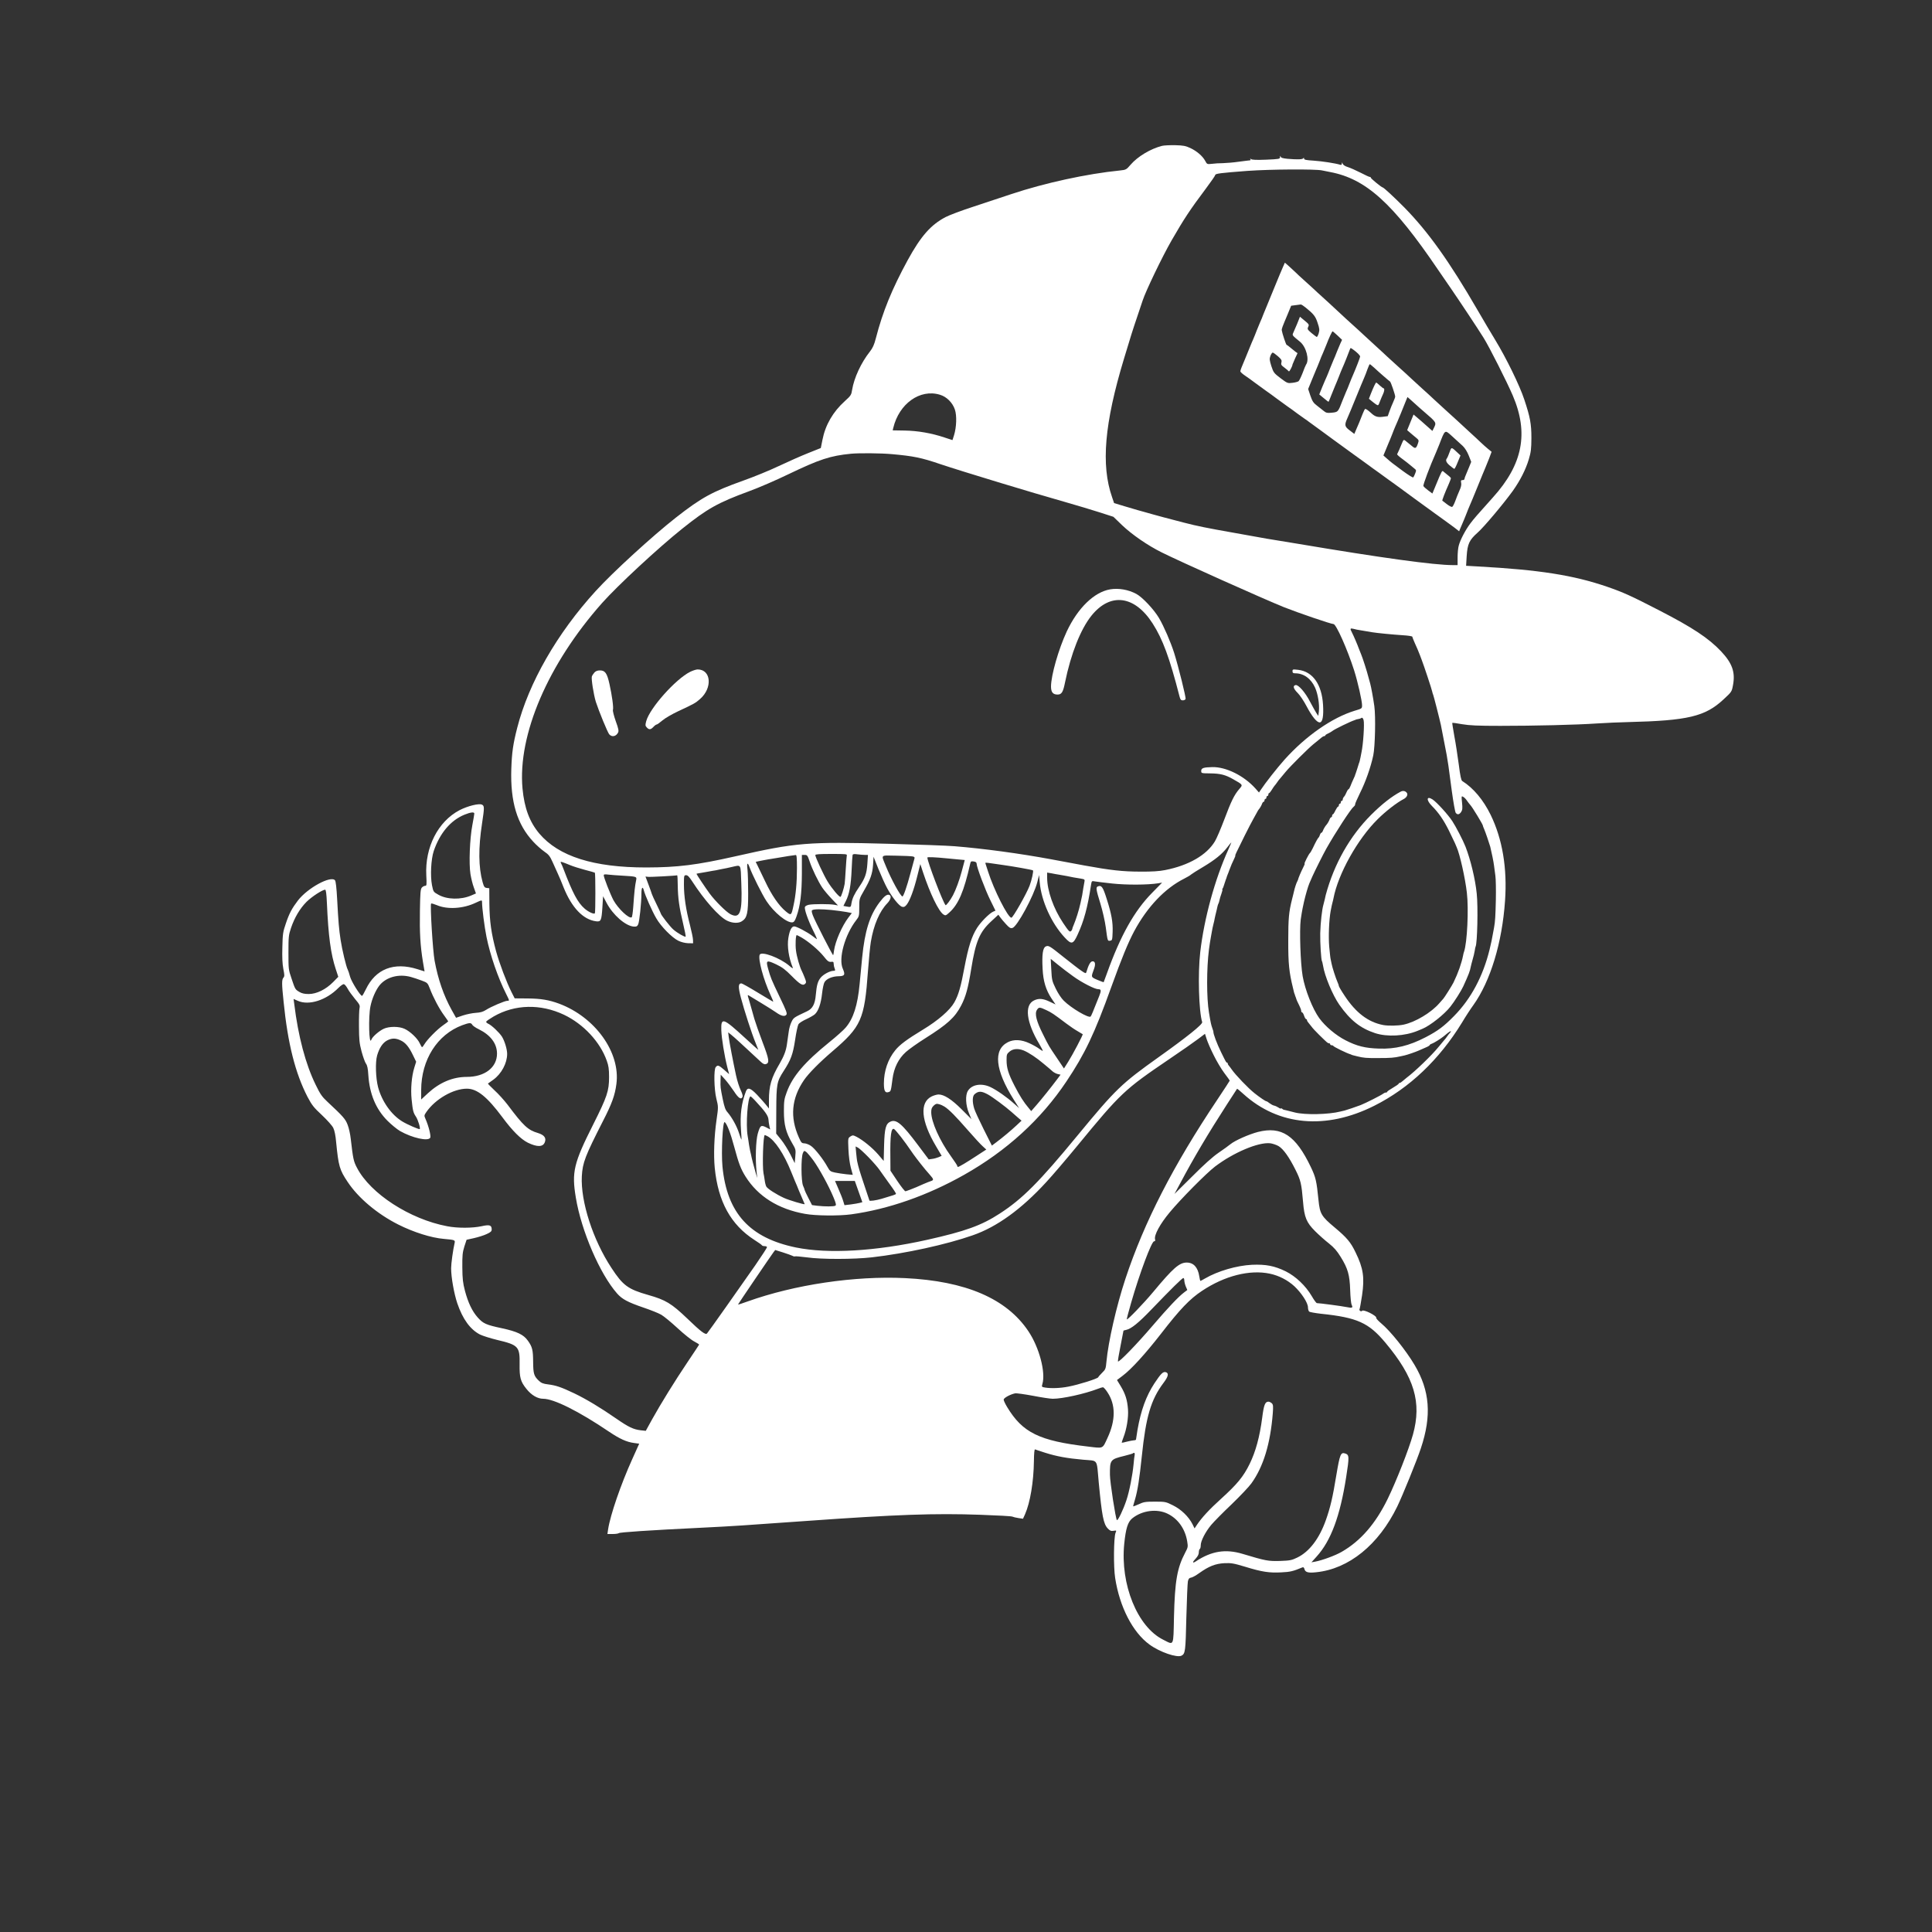 <?xml version="1.0" standalone="no"?>
<!DOCTYPE svg PUBLIC "-//W3C//DTD SVG 20010904//EN"
 "http://www.w3.org/TR/2001/REC-SVG-20010904/DTD/svg10.dtd">
<svg version="1.0" xmlns="http://www.w3.org/2000/svg"
 width="2000pt" height="2000pt" viewBox="0 0 2000 2000"
 preserveAspectRatio="xMidYMid meet">
<rect x="0" y="0" width="2000" height="2000" fill="#333333" stroke="none"/>
<g transform="translate(0,2000) scale(0.1,-0.1)"
fill="#ffffff" stroke="none">
<path d="M12029 18490 c-118 -30 -252 -110 -325 -195 -45 -52 -47 -53 -112
-60 -341 -34 -777 -129 -1122 -244 -96 -32 -274 -91 -395 -131 -121 -39 -250
-88 -286 -107 -153 -80 -256 -197 -392 -445 -164 -301 -259 -534 -330 -809
-18 -70 -33 -102 -63 -140 -90 -114 -163 -271 -183 -395 -8 -52 -13 -60 -75
-116 -123 -111 -202 -247 -232 -401 l-17 -85 -130 -52 c-71 -28 -209 -89 -306
-135 -97 -46 -261 -113 -366 -150 -322 -115 -434 -176 -698 -383 -240 -188
-655 -567 -830 -760 -400 -438 -694 -951 -813 -1417 -43 -168 -55 -253 -61
-425 -11 -339 60 -575 228 -754 32 -35 83 -80 113 -101 46 -31 59 -48 86 -108
18 -40 43 -94 55 -122 13 -27 40 -92 60 -143 84 -208 201 -331 334 -349 52 -7
58 6 67 146 l7 113 36 -68 c66 -126 196 -239 281 -246 28 -2 36 2 46 22 13 26
34 223 34 323 0 60 13 76 25 30 12 -49 86 -216 128 -288 49 -86 165 -203 230
-234 29 -14 69 -24 100 -25 l52 -1 -1 35 c0 19 -15 89 -32 156 -41 156 -62
295 -62 417 0 94 1 97 23 97 16 0 32 -17 62 -63 126 -195 278 -367 362 -408
55 -27 119 -29 154 -5 53 34 64 82 64 286 0 102 -3 213 -7 248 -9 70 1 81 21
25 28 -78 132 -286 176 -352 77 -117 212 -227 268 -219 17 2 27 17 43 63 38
107 54 235 55 443 l0 192 29 0 c26 0 30 -5 51 -67 26 -79 89 -209 132 -273 17
-25 60 -76 96 -114 l66 -69 -38 7 c-48 9 -216 9 -263 0 -19 -4 -38 -13 -41
-22 -9 -22 30 -133 84 -244 27 -53 44 -94 38 -90 -5 3 -26 18 -45 33 -52 40
-164 99 -188 99 -28 0 -48 -40 -61 -120 -14 -85 4 -205 45 -305 6 -14 -5 -9
-36 18 -96 82 -290 154 -306 113 -18 -46 39 -256 111 -413 19 -40 32 -73 29
-73 -2 0 -74 43 -160 95 -85 52 -162 95 -169 95 -33 0 -35 -35 -6 -146 35
-132 112 -371 152 -468 16 -39 29 -72 29 -74 0 -2 -61 53 -136 122 -231 212
-251 218 -247 80 3 -84 32 -263 62 -381 l19 -73 -51 45 c-57 49 -68 53 -88 28
-21 -24 -17 -228 6 -323 22 -90 22 -87 2 -227 -24 -167 -31 -361 -18 -493 35
-350 166 -588 411 -746 41 -26 77 -51 78 -56 2 -4 15 -8 28 -8 13 0 24 -5 24
-11 0 -6 -55 -91 -122 -188 -154 -221 -487 -693 -499 -705 -16 -17 -62 17
-207 157 -161 154 -223 191 -400 241 -211 60 -263 98 -382 280 -192 291 -320
687 -307 949 8 142 33 207 220 574 92 179 123 266 138 382 43 326 -219 691
-593 831 -106 39 -189 53 -327 54 l-133 1 -33 65 c-53 106 -124 294 -160 424
-49 181 -67 308 -69 491 l-1 160 -26 3 c-23 3 -29 11 -43 60 -43 154 -45 354
-6 607 25 165 25 182 0 195 -30 16 -148 -13 -233 -57 -223 -117 -359 -384
-344 -675 5 -99 4 -108 -12 -108 -10 0 -25 -8 -34 -18 -14 -16 -17 -52 -20
-238 -4 -231 4 -364 31 -530 l17 -100 -73 23 c-244 77 -434 3 -535 -209 -18
-37 -35 -67 -39 -67 -17 -2 -110 147 -124 198 -8 31 -19 64 -24 73 -16 28 -59
208 -74 308 -17 111 -23 181 -36 424 -6 112 -14 184 -22 193 -43 52 -284 -79
-384 -209 -61 -80 -90 -133 -125 -238 -30 -87 -33 -108 -36 -245 -3 -106 0
-172 10 -225 13 -64 13 -77 1 -91 -18 -20 -18 -63 2 -251 43 -431 121 -738
247 -982 46 -87 64 -110 150 -190 55 -52 106 -109 117 -132 13 -26 24 -79 30
-150 24 -245 35 -284 118 -408 110 -167 308 -333 524 -442 159 -80 342 -138
473 -149 114 -10 118 -12 111 -43 -16 -68 -36 -212 -36 -261 0 -93 30 -262 64
-363 56 -164 134 -271 235 -323 29 -14 108 -39 178 -56 220 -52 235 -69 232
-251 -2 -138 9 -179 70 -255 52 -66 116 -103 174 -103 110 0 367 -128 682
-341 110 -74 182 -107 260 -117 l52 -7 -72 -160 c-118 -260 -228 -581 -250
-727 l-7 -48 54 0 c30 0 58 4 64 9 9 9 316 30 854 56 343 17 411 22 1085 70
938 67 1329 81 1805 64 173 -6 321 -14 330 -19 8 -4 36 -11 63 -15 l47 -7 21
46 c53 121 89 333 92 549 1 84 5 126 12 123 5 -3 53 -18 105 -35 121 -38 225
-57 394 -72 158 -14 137 16 160 -234 33 -347 49 -432 94 -478 22 -23 33 -28
59 -24 31 5 32 5 21 -21 -19 -47 -22 -354 -4 -467 46 -299 181 -562 355 -689
106 -78 286 -140 333 -115 38 21 41 46 49 394 5 187 12 356 16 375 6 26 14 36
31 38 13 1 52 22 86 47 101 72 168 98 261 103 71 3 95 -1 215 -37 172 -53 250
-65 375 -58 91 4 123 12 216 51 12 5 18 0 23 -18 8 -32 39 -41 120 -32 339 34
647 284 840 680 54 111 203 477 245 604 113 338 93 596 -66 863 -89 150 -250
351 -344 429 -30 25 -54 51 -52 57 8 22 -135 93 -147 73 -3 -5 -12 -5 -19 -1
-7 5 -11 13 -7 19 3 5 15 70 26 143 27 184 13 281 -67 444 -51 107 -92 154
-216 258 -138 115 -154 142 -168 284 -20 198 -28 234 -79 341 -157 329 -303
426 -548 364 -92 -24 -238 -88 -285 -127 -18 -15 -72 -54 -122 -88 -60 -41
-152 -123 -273 -245 l-184 -182 63 117 c132 249 285 508 482 813 55 85 102
157 103 159 2 2 31 -22 66 -54 363 -329 854 -373 1354 -122 363 182 673 477
909 862 36 61 89 142 117 180 177 248 298 646 328 1079 24 338 -27 641 -149
891 -76 155 -178 277 -294 350 -11 7 -21 52 -36 172 -12 89 -32 221 -46 294
-13 74 -23 135 -21 136 2 2 48 -4 102 -14 79 -13 160 -17 394 -17 352 0 784
10 1005 25 88 6 232 12 320 14 618 15 797 58 986 234 85 79 86 79 99 149 25
134 -8 227 -124 350 -130 137 -295 246 -641 424 -288 149 -373 187 -538 244
-350 120 -700 175 -1336 210 l-124 7 6 100 c8 125 27 167 112 242 65 57 266
296 366 434 75 106 133 219 165 326 23 77 26 108 27 220 0 148 -13 217 -74
400 -47 143 -186 428 -300 615 -45 74 -128 214 -184 311 -292 504 -511 810
-756 1060 -106 107 -216 209 -226 209 -11 0 -123 92 -123 101 0 5 -3 8 -7 7
-5 -2 -48 18 -98 44 -49 25 -110 52 -134 59 -26 8 -46 21 -51 33 -8 18 -9 19
-9 3 -1 -13 -6 -17 -19 -12 -49 15 -184 36 -273 42 -81 5 -99 9 -100 22 0 10
-2 12 -6 4 -5 -14 -60 -16 -165 -7 -50 5 -68 11 -71 23 -3 11 -5 10 -6 -5 -1
-20 -8 -21 -143 -27 -102 -4 -147 -2 -157 6 -12 9 -13 9 -7 0 4 -8 2 -13 -6
-13 -7 0 -58 -7 -113 -14 -55 -8 -129 -14 -165 -15 -36 0 -87 -3 -115 -7 -49
-5 -50 -5 -69 31 -27 50 -88 102 -155 133 -47 22 -73 27 -156 29 -55 1 -116
-2 -136 -7z m1656 -254 c17 -4 55 -11 85 -17 370 -70 649 -322 1115 -1009 39
-58 100 -145 134 -195 90 -131 280 -417 339 -512 59 -94 241 -455 302 -597
167 -390 104 -713 -206 -1056 -166 -185 -195 -218 -234 -270 -49 -65 -104
-169 -119 -228 -7 -23 -12 -78 -12 -122 l0 -80 -49 0 c-193 0 -739 75 -1600
220 -135 22 -261 43 -280 46 -19 3 -69 11 -110 19 -64 12 -150 27 -285 51
-266 47 -376 69 -510 104 -88 23 -182 48 -210 55 -27 7 -77 21 -110 30 -33 9
-75 21 -92 26 -18 5 -48 13 -65 18 -18 5 -81 24 -139 41 l-106 32 -21 62
c-116 332 -79 764 123 1431 69 229 88 291 137 435 27 80 53 156 57 170 32 98
202 452 298 619 132 229 190 317 355 537 54 72 98 136 98 142 0 15 56 22 334
43 237 17 700 20 771 5z m-3956 -2322 c70 -20 132 -82 156 -154 21 -62 17
-182 -9 -266 l-16 -50 -82 27 c-134 45 -278 70 -414 72 l-123 2 6 25 c60 251
276 406 482 344z m-499 -615 c226 -20 309 -37 505 -104 221 -74 945 -294 1285
-390 129 -37 296 -87 370 -111 l136 -44 89 -86 c103 -98 265 -210 410 -282
183 -92 1059 -484 1265 -567 152 -60 488 -175 514 -175 28 0 145 -264 214
-480 37 -117 82 -315 82 -361 0 -34 -1 -34 -78 -57 -232 -71 -505 -261 -724
-505 -76 -85 -199 -241 -249 -317 l-16 -24 -38 43 c-119 132 -304 223 -445
220 -91 -2 -115 -10 -115 -39 0 -25 1 -25 90 -26 107 -1 159 -14 240 -60 104
-59 103 -57 63 -103 -52 -61 -83 -125 -154 -314 -36 -95 -79 -196 -97 -226
-85 -142 -271 -250 -516 -298 -61 -12 -135 -17 -256 -16 -183 0 -313 15 -576
63 -90 17 -247 46 -349 65 -324 60 -701 111 -1000 135 -69 6 -372 17 -675 25
-842 23 -963 13 -1590 -129 -404 -91 -598 -115 -925 -116 -545 0 -906 114
-1107 351 -101 120 -155 264 -174 466 -51 556 264 1290 824 1921 162 182 586
575 832 771 258 206 366 267 690 386 99 36 281 115 405 175 323 155 434 192
650 213 81 8 313 6 420 -4z m4845 -1822 c17 -3 46 -8 65 -11 19 -3 49 -8 65
-11 47 -8 210 -24 318 -31 53 -3 97 -10 97 -15 0 -4 12 -34 26 -66 25 -55 33
-74 53 -125 5 -13 13 -34 18 -48 20 -50 105 -306 109 -329 3 -14 7 -28 10 -33
4 -6 67 -253 80 -313 5 -24 54 -281 60 -310 2 -11 6 -33 8 -50 6 -33 6 -27 45
-323 16 -117 34 -219 41 -227 18 -22 37 -18 56 10 13 20 15 38 9 96 -7 68 -7
71 12 60 11 -5 28 -23 38 -38 10 -15 27 -37 37 -48 20 -21 128 -199 128 -210
0 -4 6 -21 14 -38 12 -27 54 -150 63 -182 14 -57 35 -159 39 -195 3 -25 10
-72 14 -105 5 -33 7 -145 5 -250 -4 -170 -7 -224 -19 -290 -22 -122 -30 -161
-46 -225 -68 -277 -193 -511 -369 -689 -104 -106 -167 -153 -292 -218 -172
-89 -315 -124 -484 -118 -141 4 -230 26 -346 86 -100 51 -209 143 -272 229
-69 95 -148 295 -172 435 -23 134 -34 475 -20 585 7 49 14 91 20 120 3 14 10
43 14 65 16 70 41 157 56 192 8 18 22 50 31 71 21 48 115 236 143 285 94 167
256 415 283 435 10 8 18 19 16 25 -1 7 22 59 50 116 59 118 111 266 138 391
19 92 26 403 11 510 -12 86 -33 199 -43 235 -2 6 -10 35 -18 65 -14 57 -60
200 -75 235 -5 11 -15 36 -22 55 -18 50 -57 140 -74 173 -22 41 -19 46 18 37
17 -5 46 -11 62 -13z m41 -932 c10 -38 -4 -252 -22 -333 -3 -15 -7 -36 -9 -47
-7 -34 -13 -60 -15 -62 -2 -2 -3 -6 -4 -10 -3 -12 -27 -86 -33 -103 -4 -8 -7
-18 -7 -21 -1 -3 -9 -21 -18 -40 -9 -19 -22 -49 -28 -66 -7 -18 -16 -33 -20
-33 -4 0 -14 -15 -21 -32 -7 -18 -19 -39 -26 -46 -7 -7 -13 -20 -13 -28 0 -8
-4 -14 -10 -14 -5 0 -10 -7 -10 -15 0 -8 -4 -15 -10 -15 -5 0 -10 -7 -10 -15
0 -8 -4 -15 -8 -15 -5 0 -17 -18 -28 -40 -10 -22 -22 -40 -26 -40 -5 0 -8 -7
-8 -15 0 -8 -4 -15 -9 -15 -5 0 -11 -8 -15 -17 -5 -18 -26 -53 -36 -63 -10
-10 -31 -45 -36 -62 -4 -10 -10 -18 -14 -18 -5 0 -12 -10 -16 -22 -4 -13 -10
-25 -14 -28 -8 -6 -30 -46 -60 -110 -12 -24 -25 -47 -29 -50 -11 -7 -63 -110
-56 -110 4 0 -2 -17 -13 -37 -23 -45 -53 -115 -56 -133 -1 -3 -4 -9 -7 -15 -8
-12 -28 -73 -34 -104 -3 -11 -7 -30 -10 -41 -3 -11 -7 -29 -10 -40 -33 -131
-39 -200 -39 -425 -1 -242 9 -332 50 -497 3 -13 7 -30 9 -38 2 -8 4 -16 5 -17
2 -2 4 -7 5 -13 1 -5 4 -12 5 -15 1 -3 3 -8 5 -12 5 -21 19 -51 36 -84 10 -20
19 -44 19 -53 0 -9 4 -16 9 -16 5 0 15 -16 21 -35 6 -19 16 -35 21 -35 5 0 9
-5 9 -11 0 -6 6 -16 13 -24 6 -7 21 -25 32 -40 11 -16 47 -55 80 -87 85 -83
90 -88 103 -88 7 0 12 -4 12 -10 0 -5 6 -10 14 -10 8 0 16 -3 18 -7 4 -10 143
-78 181 -88 4 -2 8 -3 10 -5 1 -1 9 -3 17 -5 8 -2 26 -7 40 -10 63 -16 94 -19
220 -18 123 0 163 3 228 18 12 3 30 7 41 9 31 7 114 36 146 50 17 8 49 22 73
32 23 9 42 21 42 25 0 4 10 11 23 15 19 6 90 50 122 76 6 5 23 19 40 33 30 25
48 27 24 2 -8 -8 -21 -24 -29 -37 -8 -12 -24 -32 -35 -44 -11 -13 -36 -42 -55
-66 -68 -84 -243 -253 -329 -317 -13 -10 -32 -26 -42 -35 -11 -10 -23 -18 -29
-18 -5 0 -10 -3 -10 -7 0 -5 -27 -24 -60 -43 -33 -19 -60 -38 -60 -42 0 -5 -6
-8 -14 -8 -8 0 -21 -6 -28 -12 -12 -12 -184 -99 -233 -118 -38 -15 -146 -51
-165 -56 -11 -2 -30 -7 -42 -10 -124 -32 -370 -37 -475 -10 -25 6 -59 15 -83
21 -8 2 -16 4 -17 4 -2 1 -6 1 -10 2 -5 0 -14 5 -20 11 -7 6 -13 7 -13 3 0 -4
-12 0 -26 10 -14 9 -34 18 -45 20 -11 2 -31 13 -46 24 -14 12 -30 21 -34 21
-9 0 -68 40 -122 83 -64 50 -198 190 -237 247 -8 13 -21 28 -27 36 -7 7 -13
17 -13 23 0 6 -3 11 -8 11 -8 0 -10 3 -61 107 -43 87 -83 194 -80 213 0 3 -4
17 -10 33 -6 15 -13 40 -16 55 -5 25 -9 43 -20 112 -25 148 -25 455 0 650 5
38 16 113 21 135 2 11 6 34 9 50 6 34 9 49 18 85 4 14 9 36 11 50 5 23 8 39
21 90 3 11 7 29 9 40 3 11 7 24 10 28 3 5 7 19 10 33 2 13 11 43 20 67 8 23
13 42 10 42 -3 0 -2 6 3 13 4 6 8 15 9 20 1 4 3 9 4 12 1 3 4 10 5 15 1 6 4
12 5 15 1 3 4 10 5 15 1 6 4 12 5 15 1 3 3 8 5 13 1 4 5 15 8 25 4 9 10 25 14
35 3 9 7 19 8 22 14 40 36 91 52 122 7 15 13 29 11 31 -3 4 2 16 97 207 37 74
78 153 91 175 13 22 29 51 36 65 7 14 15 27 18 30 10 10 31 45 36 63 4 9 10
17 15 17 5 0 9 7 9 15 0 8 5 15 10 15 6 0 10 7 10 15 0 8 5 15 10 15 6 0 10 7
10 15 0 8 4 15 8 15 4 0 16 15 27 33 10 17 24 37 29 43 6 6 18 22 26 34 8 13
24 33 35 45 11 13 36 42 55 66 44 54 235 244 285 284 44 36 76 61 92 75 7 5
17 10 23 10 5 0 10 3 10 8 0 4 14 13 30 20 17 8 36 19 43 25 17 16 194 102
230 112 4 2 8 3 10 4 1 2 13 5 26 7 14 2 27 7 30 9 11 11 21 3 27 -20z m-9206
-967 c0 -7 -9 -60 -20 -118 -27 -139 -37 -402 -20 -507 7 -43 22 -106 35 -140
l22 -62 -49 -21 c-107 -46 -251 -43 -340 8 -52 29 -52 30 -66 98 -19 98 -10
270 18 354 63 185 174 317 317 376 64 26 103 31 103 12z m7805 -374 c-138
-304 -250 -711 -290 -1059 -26 -222 -15 -616 20 -726 7 -22 -158 -154 -450
-362 -386 -275 -443 -329 -842 -813 -396 -481 -568 -654 -804 -807 -189 -123
-355 -183 -753 -272 -530 -118 -1022 -147 -1356 -79 -480 99 -714 356 -761
837 -14 147 2 474 23 461 22 -14 62 -117 99 -257 46 -171 67 -227 117 -307
129 -205 339 -337 616 -386 108 -20 351 -22 476 -5 386 53 789 194 1170 409
441 249 796 573 1059 966 192 287 290 492 466 981 106 294 174 459 236 575
136 253 319 445 519 545 30 15 62 34 70 42 8 7 64 43 124 78 125 75 197 133
252 205 21 27 39 50 41 50 1 0 -13 -34 -32 -76z m-3949 -61 c-2 -10 -7 -74
-11 -142 -4 -69 -9 -136 -11 -150 -8 -47 -34 -130 -43 -135 -11 -7 -89 85
-134 159 -40 65 -127 252 -127 273 0 9 40 12 166 12 153 0 165 -1 160 -17z
m188 7 l31 0 -6 -92 c-7 -102 -24 -150 -84 -238 -52 -76 -71 -118 -80 -167 -7
-46 -7 -46 -53 -37 l-31 6 25 50 c36 71 53 162 60 323 3 77 8 146 10 154 3 10
16 12 51 7 25 -3 60 -6 77 -6z m-704 -137 c0 -151 -12 -280 -36 -388 -22 -104
-24 -105 -79 -60 -71 58 -147 168 -214 311 -34 71 -70 145 -80 166 l-18 36 36
8 c20 4 41 8 46 9 6 2 66 12 135 23 110 19 150 25 198 31 9 1 12 -32 12 -136z
m1199 121 c18 -4 22 -9 16 -27 -3 -12 -21 -78 -40 -147 -36 -135 -72 -240 -83
-240 -19 0 -116 177 -170 310 -52 128 -64 115 106 112 81 -1 158 -5 171 -8z
m-265 -329 c52 -95 124 -184 154 -192 20 -5 30 0 48 22 33 42 74 152 109 293
l32 127 28 -85 c73 -220 162 -405 212 -437 20 -13 25 -12 62 22 93 85 149 214
215 506 5 22 10 25 36 21 21 -3 30 -10 30 -23 0 -34 90 -274 143 -380 l52
-106 -25 -11 c-39 -18 -126 -105 -166 -168 -55 -87 -90 -196 -129 -403 -39
-210 -63 -291 -106 -368 -46 -81 -168 -187 -325 -282 -165 -100 -241 -156
-287 -214 -75 -92 -117 -214 -117 -343 0 -78 13 -101 49 -89 23 7 24 11 40
135 15 117 62 211 139 280 31 28 121 92 199 141 233 147 308 216 373 340 48
93 72 180 104 379 46 286 87 383 211 496 l70 65 20 -28 c11 -15 38 -48 61 -72
33 -36 45 -43 65 -37 48 12 222 334 257 474 l19 74 6 -74 c16 -193 121 -425
258 -572 71 -77 88 -73 135 30 65 141 103 279 139 518 6 36 8 38 37 32 16 -3
98 -13 181 -22 148 -16 366 -15 475 2 l42 7 -102 -104 c-185 -187 -329 -444
-469 -835 -18 -49 -33 -90 -34 -92 -1 -1 -30 10 -64 24 -69 30 -68 27 -36 113
19 52 12 83 -18 79 -20 -3 -39 -37 -61 -111 -5 -16 -10 -15 -52 14 -26 17
-105 79 -177 136 -156 125 -162 128 -192 115 -30 -14 -40 -84 -32 -231 6 -128
34 -219 92 -307 l42 -62 -61 29 c-69 33 -113 36 -161 13 -103 -48 -82 -225 55
-454 21 -36 37 -67 35 -69 -2 -1 -19 8 -37 22 -18 14 -64 40 -101 57 -83 39
-162 43 -224 11 -153 -78 -132 -287 61 -594 l56 -88 -53 47 c-72 65 -182 142
-245 171 -92 43 -191 27 -232 -39 -29 -45 -24 -150 11 -233 l25 -60 -100 100
c-105 105 -183 155 -240 155 -16 0 -48 -9 -71 -20 -128 -62 -111 -254 44 -515
l59 -100 -31 -14 c-18 -7 -48 -16 -68 -18 l-35 -5 -111 148 c-164 219 -222
269 -283 244 -50 -21 -63 -68 -68 -246 l-4 -162 -58 68 c-60 69 -156 147 -223
182 -36 18 -40 18 -64 3 -25 -17 -25 -17 -20 -134 3 -71 13 -145 25 -190 l20
-73 -66 6 c-37 4 -90 12 -119 18 -47 10 -53 15 -78 60 -41 75 -128 187 -169
215 -19 14 -50 26 -67 27 -30 1 -35 6 -59 61 -94 209 -77 405 53 594 47 69
161 184 292 296 301 257 334 331 370 831 9 121 22 258 30 305 29 174 90 316
171 399 35 37 45 77 20 86 -24 9 -52 -12 -102 -78 -101 -134 -152 -297 -179
-571 -8 -89 -20 -211 -26 -272 -21 -222 -65 -360 -145 -453 -20 -24 -96 -92
-168 -150 -257 -208 -382 -354 -442 -519 -26 -70 -29 -91 -29 -198 0 -139 21
-219 86 -330 37 -63 38 -67 32 -136 l-6 -70 -44 89 c-25 49 -68 118 -96 153
l-52 64 1 241 c1 272 6 298 76 406 75 116 96 172 119 323 11 77 27 150 35 163
8 12 45 36 82 52 36 17 76 40 88 51 37 35 63 112 74 214 6 54 17 106 26 119
22 35 81 59 144 60 64 1 72 15 45 77 -48 105 21 352 139 504 29 37 31 44 31
130 0 89 0 91 47 172 69 119 89 176 96 271 l5 83 51 -128 c29 -71 69 -160 90
-198z m611 310 c22 -2 74 -7 116 -11 l76 -7 -8 -31 c-4 -17 -15 -56 -23 -86
-23 -88 -63 -196 -91 -248 -29 -54 -71 -109 -77 -102 -31 39 -188 452 -188
493 0 7 87 3 195 -8z m-3893 -71 c31 -13 101 -35 154 -49 54 -14 100 -27 102
-29 7 -8 7 -414 0 -421 -11 -11 -67 15 -106 49 -72 63 -122 157 -219 411 -8
22 -19 48 -25 58 -8 16 -6 18 14 12 13 -4 49 -18 80 -31z m4381 16 c40 -6 83
-12 97 -14 98 -13 306 -50 313 -56 8 -7 -13 -101 -35 -160 -33 -85 -172 -330
-188 -330 -36 0 -182 289 -242 479 -11 35 -22 70 -25 77 -6 17 -10 17 80 4z
m-2609 -204 c12 -301 -12 -371 -112 -320 -44 23 -157 135 -215 213 -42 57
-137 199 -137 205 0 2 24 7 53 11 28 5 54 9 57 10 3 0 28 5 55 10 28 4 55 9
60 11 6 1 26 5 45 9 19 3 62 12 95 20 101 22 91 39 99 -169z m3286 90 c19 -3
58 -10 85 -15 50 -11 78 -16 148 -27 35 -6 38 -9 33 -33 -3 -14 -8 -42 -11
-61 -10 -69 -13 -86 -30 -160 -17 -77 -47 -170 -71 -227 -8 -17 -14 -35 -14
-40 0 -5 -5 -14 -11 -20 -15 -15 -24 -6 -84 83 -99 148 -165 334 -165 468 l0
53 43 -7 c23 -5 58 -11 77 -14z m-4515 -11 c142 -8 148 -10 141 -43 -14 -69
-19 -116 -31 -285 -4 -53 -11 -100 -16 -103 -28 -17 -140 89 -189 178 -32 61
-100 233 -100 257 0 10 11 12 48 7 26 -3 92 -8 147 -11z m571 -103 c2 -129 15
-224 56 -395 17 -70 28 -130 26 -133 -8 -7 -86 37 -128 74 -32 27 -130 153
-130 167 0 2 -19 44 -43 93 -24 48 -46 97 -49 107 -3 11 -19 56 -36 101 l-30
80 26 -3 c22 -3 286 11 302 16 3 0 6 -47 6 -107z m-3632 -179 c15 -344 40
-529 92 -686 l26 -79 -53 -54 c-76 -77 -172 -124 -253 -124 -44 0 -70 6 -96
21 -45 27 -44 26 -82 139 -32 93 -32 99 -32 270 0 162 2 181 26 252 37 110 93
204 162 273 55 54 163 124 192 125 8 0 14 -44 18 -137z m1606 10 c0 -63 25
-257 46 -361 38 -189 118 -422 205 -594 34 -68 34 -68 12 -68 -27 0 -172 -62
-221 -94 -33 -21 -59 -28 -107 -31 -34 -2 -94 -14 -133 -27 l-71 -24 -45 80
c-83 150 -141 316 -177 511 -19 102 -48 579 -36 591 3 4 30 -4 59 -16 109 -47
274 -37 403 25 62 29 65 29 65 8z m3615 -83 c55 -6 125 -15 157 -21 l56 -11
-35 -46 c-67 -88 -136 -247 -149 -341 -3 -25 -7 -47 -9 -49 -5 -5 -191 358
-210 411 -13 34 -15 51 -7 55 18 12 93 12 197 2z m-306 -286 c75 -44 175 -129
227 -193 41 -52 53 -60 77 -58 22 3 27 0 27 -19 0 -13 4 -34 10 -48 8 -23 7
-26 -13 -26 -36 -1 -101 -35 -130 -69 -31 -37 -43 -78 -52 -181 -8 -95 -34
-142 -89 -168 -140 -66 -141 -66 -163 -112 -12 -25 -25 -69 -28 -99 -4 -30 -8
-61 -10 -70 -1 -9 -6 -37 -9 -63 -9 -65 -31 -122 -75 -198 -87 -148 -111 -229
-111 -383 l0 -82 -32 40 c-18 22 -59 68 -92 103 -67 70 -97 79 -114 35 -47
-122 -63 -245 -51 -403 4 -52 6 -96 4 -98 -1 -1 -12 28 -24 66 -23 73 -73 163
-119 217 -23 25 -33 54 -50 136 -24 119 -25 124 -23 199 l2 55 45 -50 c24 -27
66 -83 92 -122 47 -73 76 -91 89 -56 4 9 -5 38 -19 67 -14 28 -36 96 -48 151
-31 144 -69 342 -76 399 l-6 49 28 -22 c16 -12 58 -50 94 -83 81 -76 176 -164
217 -201 22 -20 37 -27 51 -23 40 13 34 48 -33 225 -36 94 -74 204 -86 244
-50 178 -60 213 -66 231 -3 11 -2 17 3 14 5 -3 63 -38 129 -78 66 -40 138 -85
160 -101 52 -37 88 -45 105 -24 11 13 1 40 -68 183 -89 186 -94 199 -121 295
-24 87 -16 91 86 43 61 -29 95 -55 159 -120 86 -87 115 -104 139 -80 13 13 12
21 -6 66 -11 28 -24 58 -29 67 -21 39 -53 151 -60 211 -8 61 -3 160 8 160 3 0
26 -12 51 -26z m2811 -401 c88 -64 223 -133 258 -133 32 0 34 -13 11 -71 -67
-169 -82 -205 -89 -212 -19 -20 -201 87 -278 164 -25 24 -60 77 -83 125 -38
78 -41 91 -46 196 l-6 112 74 -60 c41 -33 112 -88 159 -121z m-6855 -7 c28 -8
77 -24 111 -37 59 -22 61 -24 84 -83 34 -90 98 -211 147 -277 24 -33 43 -61
43 -62 0 -2 -25 -21 -55 -42 -59 -41 -162 -145 -191 -194 -10 -17 -21 -31 -25
-31 -3 0 -14 18 -24 40 -22 50 -101 125 -158 150 -56 26 -157 26 -213 1 -50
-23 -120 -84 -130 -114 -24 -70 -32 239 -9 346 16 79 52 161 90 212 69 90 202
127 330 91z m-656 -121 c12 -23 47 -71 76 -106 47 -56 53 -67 47 -94 -4 -16
-7 -102 -6 -190 1 -139 4 -173 27 -260 15 -55 35 -111 45 -125 14 -18 21 -51
25 -120 13 -196 78 -351 197 -471 41 -41 101 -90 132 -108 126 -71 287 -107
311 -70 11 17 -15 121 -49 198 -14 32 -14 35 10 70 93 134 279 241 419 241
106 0 210 -84 367 -295 106 -143 191 -227 264 -264 97 -47 157 -46 176 5 17
44 -6 75 -71 95 -103 30 -150 73 -316 295 -34 44 -94 111 -134 147 -39 37 -70
69 -68 70 2 2 27 20 56 40 84 61 143 171 143 267 0 48 -26 134 -54 179 -28 43
-106 117 -141 133 -14 6 -24 16 -22 22 2 6 37 30 78 54 219 126 485 132 728
17 201 -96 373 -280 442 -475 19 -52 24 -86 24 -170 0 -143 -20 -203 -164
-490 -203 -403 -224 -493 -180 -758 57 -345 249 -790 427 -992 52 -59 110 -90
273 -146 74 -25 157 -58 184 -74 28 -16 104 -79 169 -139 66 -61 143 -123 173
-138 29 -15 52 -30 50 -33 -1 -3 -53 -81 -116 -175 -136 -202 -281 -437 -371
-599 l-65 -118 -54 6 c-74 9 -123 32 -249 119 -164 114 -316 205 -437 263
-134 64 -190 83 -272 93 -50 6 -70 14 -94 37 -52 49 -59 73 -60 196 -1 123 -8
155 -55 220 -44 62 -110 94 -268 128 -164 35 -194 48 -251 112 -57 64 -99 152
-132 276 -21 81 -26 121 -27 242 -1 124 2 155 21 216 l23 70 77 17 c43 10 102
28 131 42 42 19 52 29 52 48 0 45 -22 52 -106 33 -94 -20 -247 -21 -355 0
-386 73 -793 336 -933 604 -36 68 -41 92 -65 300 -5 47 -19 112 -32 145 -22
60 -47 88 -210 240 -55 51 -74 78 -121 175 -105 214 -181 502 -222 837 l-7 52
43 -19 c115 -52 295 5 422 134 23 23 48 40 56 38 9 -2 26 -23 39 -47z m7231
-221 c54 -25 74 -38 209 -140 37 -28 90 -64 117 -79 27 -16 50 -30 52 -31 6
-4 -106 -216 -151 -287 l-43 -68 -69 103 c-89 132 -85 124 -149 253 -67 133
-87 212 -62 250 20 31 28 31 96 -1z m-5941 -153 c6 -10 36 -31 68 -46 121 -60
187 -147 188 -250 1 -145 -126 -243 -313 -243 -145 0 -282 -58 -402 -169 l-70
-65 0 99 c1 312 166 573 425 670 74 27 92 28 104 4z m7675 -314 c30 -62 80
-145 110 -185 31 -40 56 -76 56 -79 0 -2 -58 -91 -128 -196 -458 -684 -757
-1267 -952 -1856 -93 -281 -177 -650 -196 -855 -7 -75 -9 -82 -44 -116 -20
-20 -39 -41 -41 -47 -5 -15 -206 -78 -308 -97 -86 -17 -179 -20 -242 -10 -36
6 -37 7 -28 38 35 121 -33 378 -145 545 -226 338 -649 520 -1278 550 -520 25
-1141 -67 -1630 -242 -54 -20 -98 -34 -98 -31 0 4 341 506 368 542 l17 22 80
-25 c44 -14 88 -30 98 -35 10 -6 21 -8 26 -6 4 3 59 -2 122 -10 153 -22 488
-21 674 0 349 40 773 133 1044 228 251 87 504 270 761 550 65 70 209 239 321
375 452 550 487 583 956 901 122 82 254 175 294 205 l73 55 17 -54 c10 -31 42
-106 73 -167z m-8419 154 c52 -23 88 -67 130 -154 l33 -68 -19 -61 c-28 -89
-39 -222 -28 -329 12 -118 17 -137 45 -179 21 -32 48 -119 39 -128 -6 -6 -125
45 -181 79 -113 69 -210 206 -250 354 -25 96 -30 259 -10 329 23 79 58 131
103 155 48 25 87 26 138 2z m6453 -106 c56 -24 130 -73 207 -138 39 -32 81
-68 94 -80 14 -11 37 -23 53 -26 l27 -6 -32 -43 c-66 -88 -164 -210 -217 -271
l-55 -63 -28 34 c-49 58 -89 120 -144 227 -65 126 -83 185 -83 267 0 57 2 64
31 88 36 31 90 34 147 11z m-369 -456 c51 -29 179 -124 241 -179 14 -12 43
-38 65 -57 l40 -34 -50 -47 c-62 -58 -144 -126 -209 -175 l-48 -36 -84 167
c-46 92 -91 189 -99 216 -21 68 -19 129 3 148 41 36 72 35 141 -3z m-2408 -67
c100 -107 131 -152 134 -190 1 -20 6 -52 10 -70 l8 -34 -42 22 c-54 27 -62 20
-87 -67 -20 -73 -26 -264 -12 -393 l7 -65 -15 50 c-18 60 -44 160 -50 195 -3
14 -7 31 -9 38 -2 7 -7 34 -11 60 -3 26 -10 67 -14 91 -21 115 0 411 30 411 3
0 27 -21 51 -48z m1957 -58 c48 -31 115 -99 238 -240 67 -77 139 -155 159
-172 l35 -32 -103 -67 c-102 -67 -179 -113 -191 -113 -3 0 -6 4 -6 10 0 5 -30
51 -67 102 -116 161 -203 355 -203 455 0 34 6 49 26 68 21 19 30 22 56 14 17
-4 42 -16 56 -25z m-451 -314 c32 -41 76 -102 98 -135 34 -51 85 -118 152
-200 9 -11 31 -37 50 -58 39 -44 41 -53 11 -63 -13 -4 -48 -18 -78 -31 -30
-14 -64 -29 -75 -33 -11 -4 -38 -15 -60 -24 -22 -8 -45 -17 -51 -18 -7 -2 -44
46 -84 105 l-72 108 -1 142 c-3 224 8 306 39 289 7 -4 39 -41 71 -82z m-1384
9 c77 -40 172 -182 249 -374 27 -66 53 -130 59 -142 5 -13 13 -33 18 -45 5
-13 21 -49 35 -82 14 -32 26 -60 26 -61 0 -8 -162 40 -214 64 -79 36 -173 96
-184 119 -5 9 -13 39 -16 65 -4 27 -9 59 -12 70 -14 72 -4 397 13 397 2 0 14
-5 26 -11z m5292 -103 c50 -30 109 -112 176 -246 54 -108 62 -142 78 -330 13
-163 36 -216 125 -305 39 -39 103 -96 143 -127 54 -43 83 -77 122 -140 74
-119 93 -186 98 -343 2 -71 9 -140 15 -152 16 -32 7 -36 -51 -24 -47 10 -280
41 -308 41 -7 0 -31 33 -54 73 -63 107 -165 204 -269 256 -117 57 -206 74
-350 68 -160 -8 -354 -65 -486 -142 -24 -14 -45 -25 -47 -25 -3 0 -8 21 -12
47 -14 93 -59 143 -130 143 -76 0 -140 -55 -346 -303 -102 -122 -267 -293
-274 -285 -3 2 18 80 45 174 87 302 211 634 237 634 11 0 14 6 10 21 -11 43
51 158 151 278 114 138 382 408 470 475 193 146 448 254 571 241 24 -3 63 -16
86 -29z m-4245 -115 c47 -48 98 -107 115 -132 16 -24 63 -88 102 -143 40 -54
71 -101 68 -105 -4 -7 -20 -13 -149 -51 -58 -17 -126 -26 -126 -17 0 1 -24 74
-54 162 -47 141 -58 176 -73 245 -2 8 -6 46 -10 84 l-6 68 24 -12 c13 -6 62
-51 109 -99z m-569 -35 c62 -87 157 -260 207 -380 26 -62 30 -81 20 -87 -15
-10 -108 -10 -188 -1 l-54 7 -38 74 c-21 41 -38 77 -38 81 0 4 -7 25 -17 46
-20 48 -22 288 -2 336 11 26 13 28 33 15 11 -8 46 -49 77 -91z m467 -321 l39
-110 -26 -7 c-14 -4 -56 -11 -92 -16 l-67 -8 -12 39 c-6 22 -28 79 -49 126
l-37 86 102 0 103 0 39 -110z m4257 -850 c95 -20 184 -66 255 -131 74 -70 140
-171 140 -218 0 -18 6 -38 13 -44 6 -5 62 -15 122 -22 376 -39 494 -93 667
-300 300 -358 377 -617 285 -950 -43 -154 -171 -479 -261 -665 -126 -258 -280
-436 -476 -549 -65 -38 -201 -88 -275 -102 l-39 -7 54 60 c148 164 242 417
305 819 34 217 33 234 -11 248 -45 14 -54 -9 -90 -223 -38 -233 -63 -338 -109
-468 -68 -191 -170 -325 -294 -386 -60 -29 -75 -32 -181 -36 -123 -3 -146 1
-389 74 -175 52 -320 29 -483 -79 -37 -24 -36 -7 2 32 19 21 30 42 30 61 0 17
5 33 10 36 6 3 10 21 10 39 0 44 48 138 109 211 28 33 122 129 211 213 88 85
180 182 205 217 124 173 196 410 221 726 5 73 4 88 -10 102 -10 9 -25 17 -35
17 -35 0 -48 -33 -65 -168 -26 -197 -67 -348 -130 -477 -65 -132 -128 -208
-295 -360 -121 -109 -200 -195 -249 -268 l-26 -39 -22 45 c-40 78 -118 153
-202 194 -74 37 -79 38 -187 38 -98 0 -116 -3 -167 -27 -32 -15 -58 -24 -58
-21 0 3 9 36 20 72 27 93 46 215 70 446 42 408 94 586 225 760 49 65 57 100
24 110 -28 9 -51 -13 -119 -116 -85 -130 -140 -280 -175 -483 -8 -49 -15 -93
-15 -97 0 -5 -10 -9 -22 -9 -13 -1 -45 -7 -73 -14 -27 -8 -51 -12 -53 -11 -1
1 6 25 17 53 34 86 54 208 48 291 -7 98 -27 161 -75 241 l-39 64 57 43 c92 69
234 225 400 438 195 252 296 358 423 442 234 156 494 222 702 178z m-885 -70
c0 -14 7 -42 15 -62 l16 -37 -33 -25 c-58 -43 -170 -162 -323 -341 -163 -191
-356 -391 -362 -373 -2 6 10 79 27 162 16 83 30 153 30 155 0 2 12 6 28 9 52
11 128 72 262 212 206 214 318 325 330 325 5 0 10 -11 10 -25z m-795 -1159
c85 -128 85 -288 0 -471 -54 -116 -39 -109 -200 -90 -507 59 -679 144 -839
409 -20 33 -36 67 -36 77 0 18 69 55 118 65 15 3 98 -9 185 -25 87 -17 180
-31 205 -31 101 0 328 50 467 103 22 9 46 16 52 16 7 1 29 -23 48 -53z m281
-648 c-3 -13 -8 -54 -11 -93 -11 -117 -44 -285 -75 -377 -33 -99 -88 -213 -98
-204 -13 14 -72 394 -72 470 -1 154 3 159 150 195 46 12 86 23 88 26 13 12 22
3 18 -17z m339 -607 c109 -52 184 -158 205 -288 9 -55 8 -61 -21 -116 -83
-157 -107 -292 -116 -664 -7 -315 2 -294 -112 -237 -267 133 -445 572 -403
992 16 159 37 227 83 264 101 82 254 102 364 49z"/>
<path d="M13282 17238 c-11 -24 -50 -117 -87 -208 -37 -91 -73 -178 -80 -195
-7 -16 -23 -55 -35 -85 -11 -30 -27 -68 -35 -85 -7 -16 -23 -55 -35 -85 -11
-30 -27 -68 -34 -85 -8 -16 -28 -66 -46 -110 -18 -44 -38 -93 -45 -110 -31
-72 -45 -108 -45 -119 0 -6 21 -26 48 -44 26 -17 74 -52 107 -77 33 -24 83
-60 110 -80 28 -19 77 -55 110 -80 33 -24 83 -60 110 -80 28 -19 75 -53 105
-76 30 -22 66 -47 80 -57 14 -9 30 -20 35 -25 19 -14 85 -62 140 -102 30 -22
79 -58 109 -80 30 -22 80 -58 110 -80 31 -22 80 -58 110 -80 30 -22 80 -58
111 -80 30 -22 70 -51 89 -65 19 -14 44 -32 56 -40 12 -8 37 -26 55 -40 18
-14 43 -32 55 -40 12 -8 37 -26 56 -40 18 -14 58 -43 89 -65 30 -22 79 -58
109 -80 30 -22 80 -58 110 -80 31 -22 80 -58 110 -80 30 -22 80 -58 111 -80
30 -22 74 -55 98 -72 l42 -33 9 23 c5 12 18 40 27 63 10 22 27 65 39 95 11 30
27 68 34 84 8 17 44 104 81 195 37 91 73 180 81 197 8 18 26 63 40 99 l25 67
-38 31 c-21 17 -54 47 -74 66 -20 19 -75 71 -124 115 -48 44 -102 94 -119 110
-18 17 -72 66 -121 110 -48 44 -102 94 -120 110 -17 17 -71 66 -120 110 -48
44 -102 94 -120 110 -17 17 -71 66 -120 110 -49 44 -103 94 -121 110 -17 17
-71 66 -119 110 -49 44 -105 96 -125 115 -20 19 -74 69 -120 110 -46 41 -100
91 -120 110 -20 19 -76 71 -124 115 -49 44 -103 94 -121 110 -17 17 -71 66
-120 110 -49 44 -98 89 -109 101 -12 11 -40 37 -63 58 l-42 37 -19 -43z m233
-421 c84 -68 103 -91 125 -160 20 -59 21 -73 11 -108 -7 -22 -16 -39 -21 -37
-4 2 -29 20 -54 41 -41 35 -44 41 -34 62 12 26 11 27 -51 78 l-34 28 -29 -73
c-17 -40 -35 -83 -41 -95 -11 -25 -11 -24 72 -92 63 -52 98 -186 61 -236 -4
-5 -20 -44 -35 -85 -16 -41 -35 -80 -42 -86 -7 -6 -36 -14 -64 -17 -49 -6 -52
-5 -123 48 -68 52 -73 58 -95 125 -19 61 -21 75 -10 105 7 19 18 35 24 35 6 0
30 -17 54 -38 36 -32 42 -41 36 -64 -6 -22 -1 -30 32 -54 21 -16 41 -33 45
-38 5 -8 38 54 38 71 0 2 12 30 26 61 l26 56 -24 17 c-13 10 -36 29 -53 43
-16 14 -33 26 -36 26 -6 0 -46 120 -50 150 -2 16 3 30 60 165 l37 90 45 6 c24
3 49 7 54 7 6 1 28 -13 50 -31z m332 -291 l46 -44 -16 -34 c-8 -18 -25 -58
-37 -88 -11 -30 -27 -68 -35 -85 -7 -16 -23 -55 -35 -85 -11 -30 -27 -68 -34
-85 -8 -16 -29 -66 -47 -109 l-32 -79 25 -21 c61 -51 70 -57 72 -54 2 2 13 30
26 63 13 33 31 78 41 101 10 22 27 65 39 95 11 30 27 68 34 84 17 36 71 172
80 198 6 18 7 18 33 -1 42 -30 73 -61 73 -73 0 -10 -44 -123 -75 -194 -8 -16
-23 -55 -35 -85 -11 -30 -27 -68 -35 -85 -7 -16 -23 -55 -35 -85 -50 -129 -46
-126 -122 -133 -39 -4 -52 0 -75 19 -15 12 -47 37 -71 56 -36 27 -47 45 -67
102 l-23 69 35 86 c19 47 41 100 48 116 8 17 23 55 35 85 11 30 27 69 35 85 7
17 23 55 35 85 29 76 59 140 65 140 3 0 26 -20 52 -44z m379 -333 c50 -47 153
-136 164 -143 8 -5 53 -136 53 -156 0 -6 -9 -31 -20 -55 -11 -24 -29 -67 -39
-96 l-18 -51 -54 -7 c-52 -6 -79 2 -118 39 -34 31 -56 46 -63 42 -4 -3 -16
-27 -26 -53 -10 -26 -26 -66 -35 -88 -10 -22 -25 -57 -34 -79 l-16 -38 -47 36
c-54 40 -57 56 -25 127 11 24 50 118 87 209 37 91 75 183 85 205 10 22 26 64
36 93 10 28 21 52 24 52 3 0 24 -17 46 -37z m434 -383 c14 -14 53 -47 85 -75
126 -108 126 -109 99 -164 l-16 -32 -26 23 c-51 46 -59 53 -88 78 -16 14 -41
35 -55 47 l-26 22 -33 -81 -33 -81 30 -26 c17 -14 44 -38 62 -52 30 -25 31
-27 18 -64 -16 -46 -26 -51 -54 -28 -20 17 -36 30 -76 62 -15 12 -19 9 -33
-25 -16 -41 -44 -104 -51 -116 -2 -4 22 -26 54 -49 31 -23 66 -50 77 -60 12
-10 32 -26 45 -37 23 -18 24 -21 11 -53 -7 -19 -16 -37 -20 -41 -3 -5 -53 26
-110 68 -116 86 -111 82 -162 126 l-37 33 21 50 c11 28 26 64 33 80 8 17 23
55 35 85 11 30 27 69 34 85 15 31 102 243 117 283 l9 22 31 -27 c18 -16 44
-39 59 -53z m359 -314 c45 -41 81 -74 124 -113 21 -20 45 -58 61 -98 l26 -66
-21 -52 c-12 -29 -28 -66 -35 -84 -8 -17 -14 -36 -14 -42 0 -6 -9 -11 -20 -11
-16 0 -19 -5 -14 -29 4 -19 -2 -46 -19 -82 -13 -30 -33 -78 -43 -108 -11 -29
-25 -56 -31 -58 -7 -3 -32 10 -55 28 -24 18 -45 34 -47 36 -4 3 28 87 66 171
12 29 23 56 23 61 0 4 -14 19 -32 32 -17 13 -37 30 -45 37 -15 15 -16 13 -83
-150 l-32 -77 -43 32 c-24 18 -47 38 -50 46 -5 12 66 201 130 346 7 17 23 55
35 85 58 152 57 151 119 96z"/>
<path d="M14227 16008 c-9 -18 -25 -56 -36 -84 l-20 -52 24 -20 c13 -11 35
-28 48 -37 25 -16 25 -16 43 32 10 26 24 59 31 73 14 28 17 60 6 60 -5 0 -22
14 -40 30 -18 17 -34 30 -36 30 -3 0 -12 -15 -20 -32z"/>
<path d="M15005 15317 c-10 -29 -22 -56 -26 -61 -18 -20 -8 -45 30 -76 21 -18
42 -33 46 -34 4 0 20 31 35 69 l29 70 -32 30 c-64 60 -61 60 -82 2z"/>
<path d="M11492 13899 c-165 -28 -335 -193 -449 -436 -85 -183 -162 -452 -163
-569 0 -60 20 -84 68 -84 42 0 57 25 77 125 61 298 161 551 274 692 195 242
446 210 633 -81 105 -164 175 -354 279 -758 8 -30 14 -38 33 -38 13 0 26 6 29
14 6 15 -74 335 -118 476 -37 116 -106 275 -157 362 -53 90 -172 216 -235 250
-82 44 -183 62 -271 47z"/>
<path d="M7144 13045 c-150 -75 -416 -373 -454 -509 -11 -42 -11 -48 5 -66 24
-26 41 -25 69 5 13 14 28 25 34 25 6 0 32 19 59 42 27 23 99 65 163 95 167 78
178 84 227 127 131 114 115 306 -25 306 -15 0 -50 -11 -78 -25z"/>
<path d="M13380 13051 c0 -16 6 -21 28 -21 88 0 164 -55 206 -149 29 -66 47
-174 39 -245 l-6 -47 -19 28 c-10 15 -40 69 -66 118 -49 96 -121 179 -150 173
-31 -6 -24 -36 20 -80 24 -23 66 -86 93 -138 59 -112 109 -172 139 -168 28 4
39 66 32 183 -13 211 -107 344 -258 361 -55 6 -58 6 -58 -15z"/>
<path d="M6153 13038 c-11 -13 -23 -31 -26 -40 -8 -23 18 -188 41 -263 31 -96
122 -318 139 -337 28 -31 70 -22 91 18 9 17 5 40 -24 119 -19 54 -32 106 -29
116 8 23 -9 147 -36 269 -25 112 -45 140 -99 140 -25 0 -43 -7 -57 -22z"/>
<path d="M14500 11805 c-91 -48 -194 -128 -306 -240 -220 -220 -383 -507 -470
-830 -3 -11 -7 -31 -10 -45 -3 -14 -9 -38 -14 -55 -15 -50 -30 -186 -33 -296
-2 -99 9 -275 18 -290 3 -3 7 -24 11 -45 17 -108 99 -305 168 -404 114 -162
217 -244 371 -295 126 -41 306 -31 440 24 11 5 33 14 48 20 79 32 228 149 292
231 41 51 113 166 133 210 56 123 69 157 77 201 2 12 11 45 19 74 9 28 18 69
22 91 3 21 7 41 9 44 18 30 27 412 12 550 -15 149 -63 348 -116 485 -25 64
-100 209 -137 265 -44 67 -160 195 -204 224 -63 41 -68 -6 -7 -67 69 -69 122
-146 177 -257 28 -58 56 -115 61 -127 5 -13 14 -33 19 -45 32 -70 88 -320 105
-470 20 -170 3 -518 -29 -609 -3 -8 -8 -25 -10 -39 -16 -81 -50 -179 -99 -280
-12 -26 -97 -161 -107 -170 -3 -3 -20 -23 -39 -44 -84 -98 -249 -197 -371
-223 -57 -12 -158 -14 -212 -4 -155 30 -283 127 -399 304 -33 49 -59 94 -59
99 0 6 -6 24 -14 41 -19 42 -56 158 -62 193 -3 16 -7 36 -9 44 -3 8 -9 67 -15
130 -9 104 -2 278 15 370 9 46 14 71 19 88 3 9 7 28 10 42 48 253 250 615 457
819 84 84 201 174 271 210 29 15 44 43 33 61 -14 22 -40 28 -65 15z"/>
<path d="M11363 10823 c-20 -8 -16 -35 28 -176 23 -76 47 -181 56 -247 19
-144 18 -142 45 -138 22 3 23 8 26 93 3 99 -11 181 -60 335 -41 131 -55 150
-95 133z"/>
</g>
</svg>

